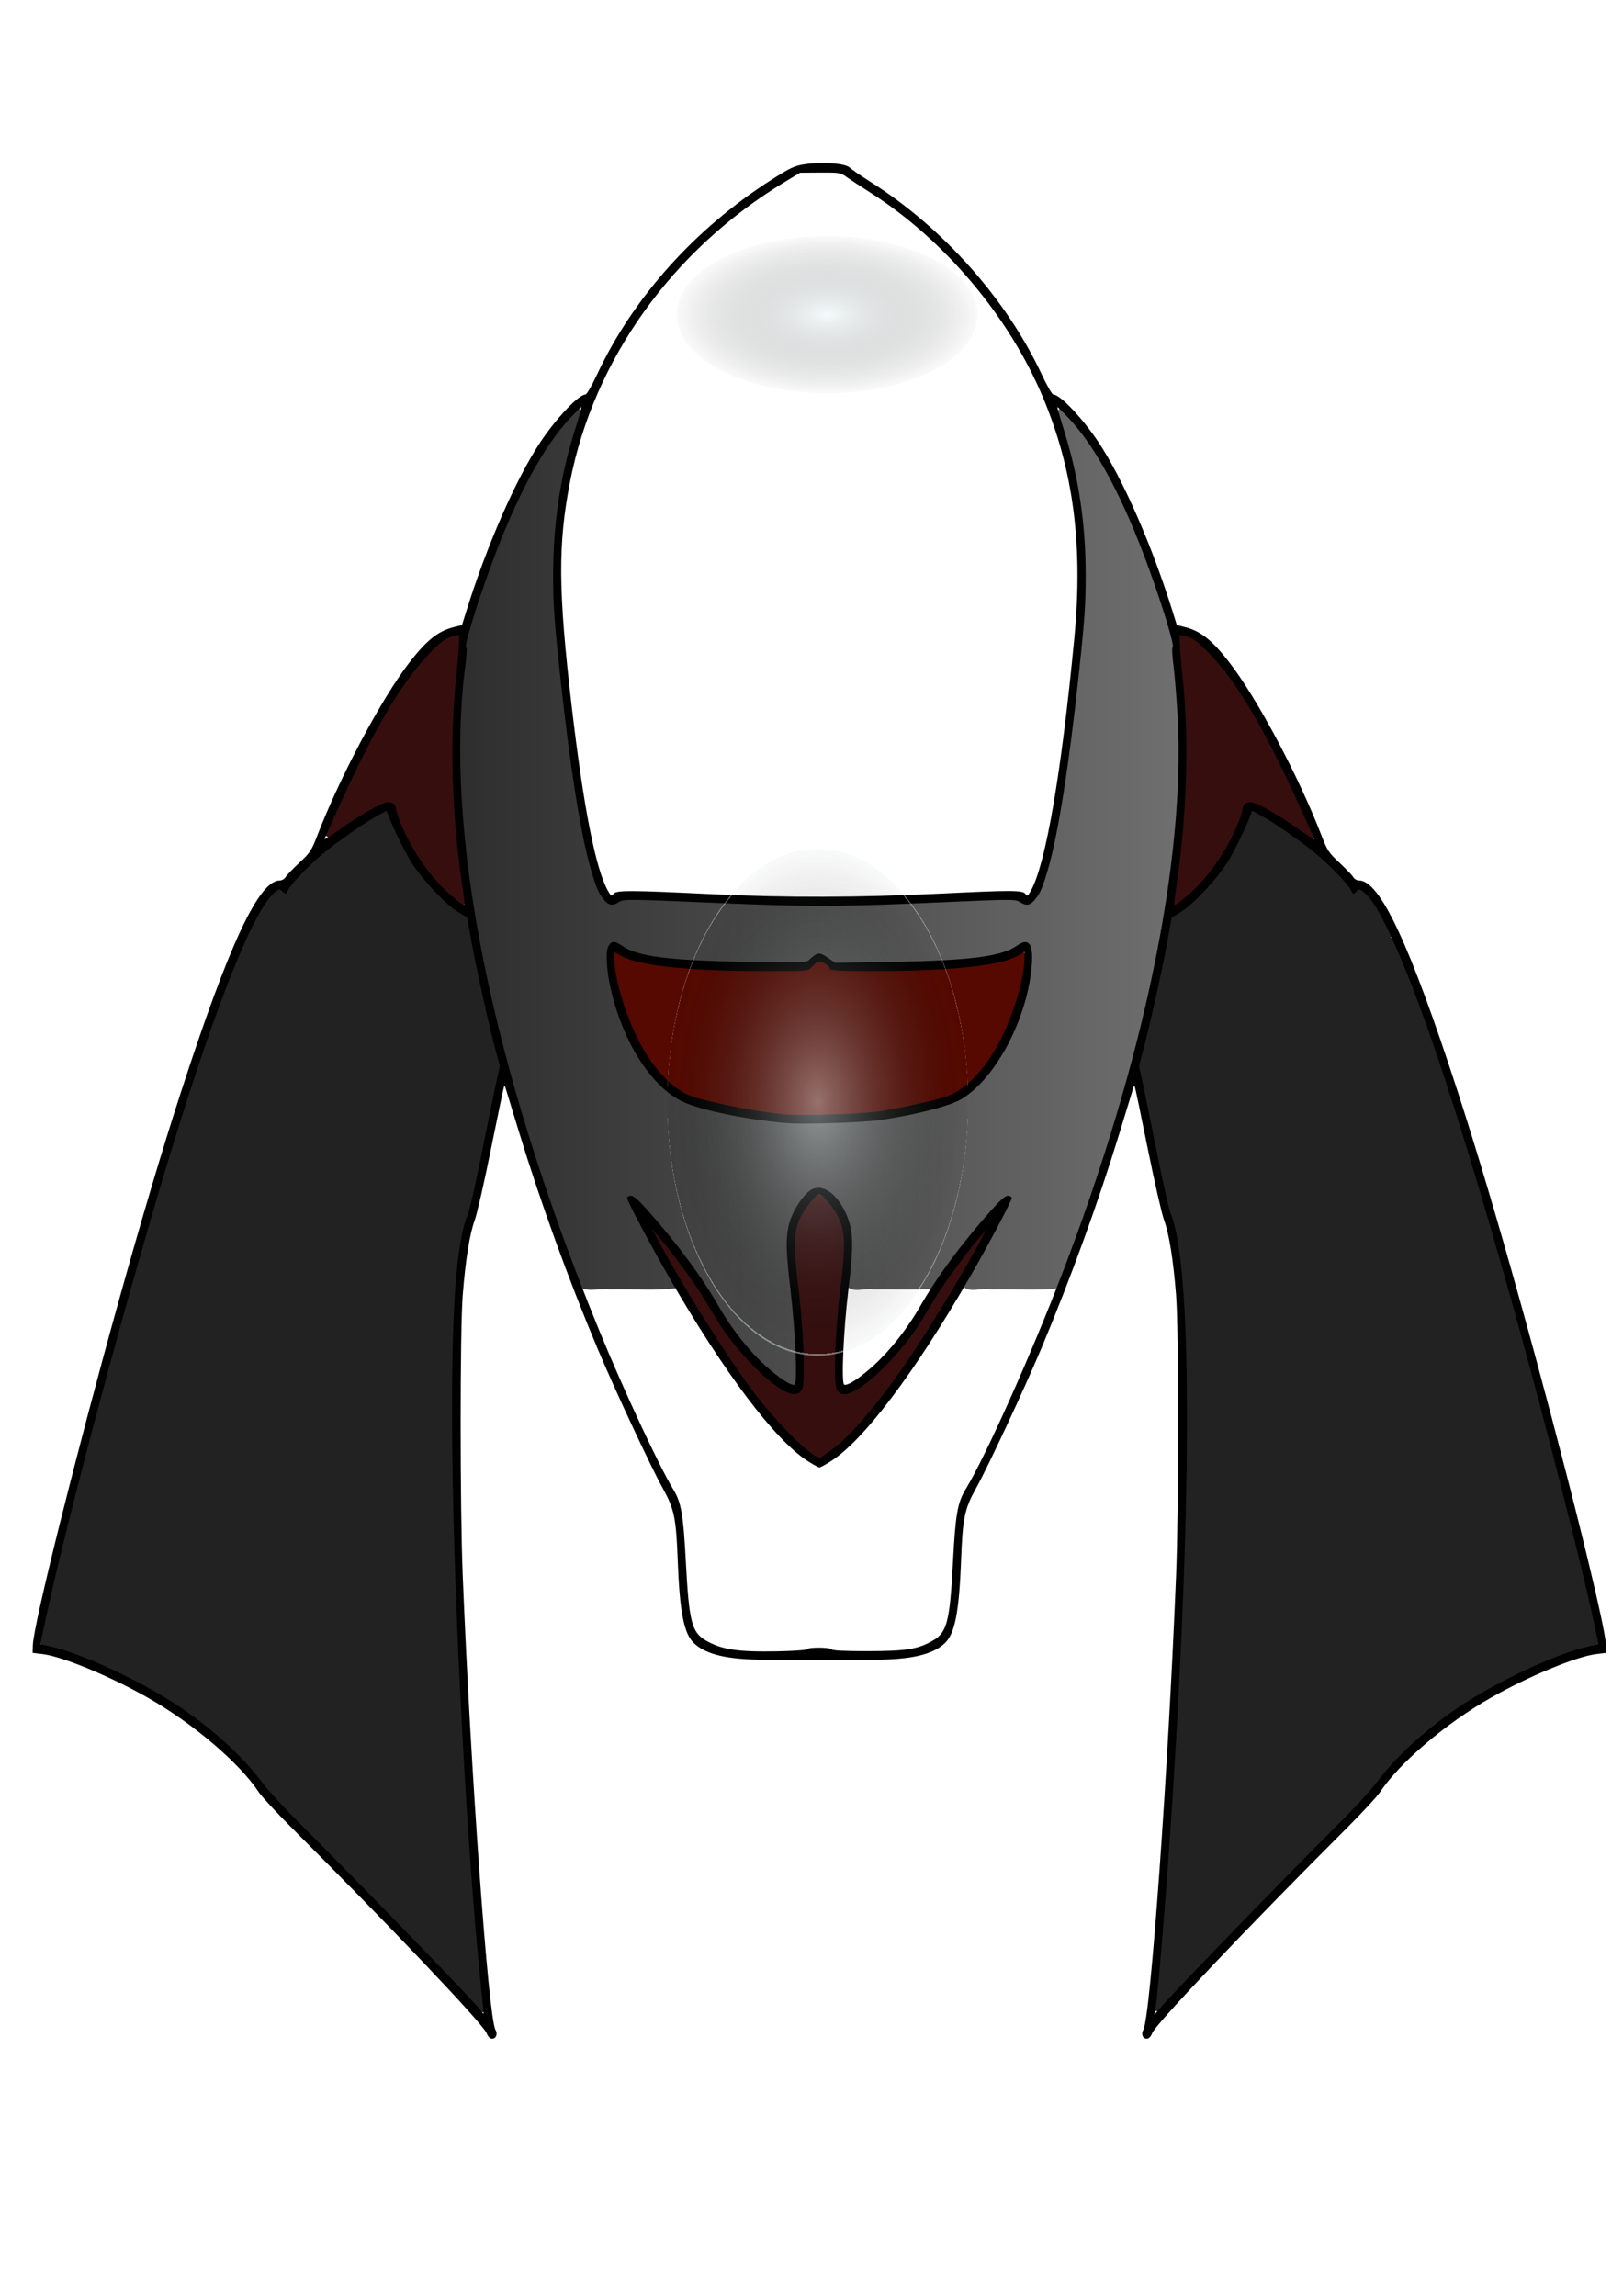 <?xml version="1.0" encoding="UTF-8" standalone="no"?>
<!-- Created with Inkscape (http://www.inkscape.org/) -->
<svg
    xmlns:inkscape="http://www.inkscape.org/namespaces/inkscape"
    xmlns:rdf="http://www.w3.org/1999/02/22-rdf-syntax-ns#"
    xmlns="http://www.w3.org/2000/svg"
    xmlns:sodipodi="http://sodipodi.sourceforge.net/DTD/sodipodi-0.dtd"
    xmlns:cc="http://creativecommons.org/ns#"
    xmlns:xlink="http://www.w3.org/1999/xlink"
    xmlns:dc="http://purl.org/dc/elements/1.1/"
    xmlns:svg="http://www.w3.org/2000/svg"
    xmlns:ns1="http://sozi.baierouge.fr"
    id="svg2"
    sodipodi:docname="nave.svg"
    viewBox="0 0 744.09 1052.4"
    version="1.1"
    inkscape:version="0.47pre4 r22446"
  >
  <defs
      id="defs4"
    >
    <linearGradient
        id="linearGradient3819"
      >
      <stop
          id="stop3821"
          style="stop-color:#2e2e2e"
          offset="0"
      />
      <stop
          id="stop3823"
          style="stop-color:#6f6f6f"
          offset="1"
      />
    </linearGradient
    >
    <radialGradient
        id="radialGradient3793"
        gradientUnits="userSpaceOnUse"
        cy="225.74"
        cx="303"
        gradientTransform="matrix(.738 0 0 1.038 152.11 10.35)"
        r="160.61"
        inkscape:collect="always"
      >
      <stop
          id="stop3783"
          style="stop-color:#16ffec"
          offset="0"
      />
      <stop
          id="stop3785"
          style="stop-color:#000099;stop-opacity:.804"
          offset="1"
      />
    </radialGradient
    >
    <linearGradient
        id="linearGradient3829"
        y2="511.07"
        xlink:href="#linearGradient3819"
        gradientUnits="userSpaceOnUse"
        x2="527.35"
        y1="511.07"
        x1="78.611"
        inkscape:collect="always"
    />
    <radialGradient
        id="radialGradient3625"
        spreadMethod="repeat"
        gradientUnits="userSpaceOnUse"
        cy="178.65"
        cx="385.04"
        gradientTransform="matrix(1 0 0 .906 0 16.765)"
        r="51.611"
        inkscape:collect="always"
      >
      <stop
          id="stop3621"
          style="stop-color:#e7f4f6"
          offset="0"
      />
      <stop
          id="stop3623"
          style="stop-color:#000000;stop-opacity:.047"
          offset="1"
      />
    </radialGradient
    >
    <filter
        id="filter3671"
        height="1.684"
        width="1.62"
        y="-.342"
        x="-.31"
        inkscape:collect="always"
      >
      <feGaussianBlur
          id="feGaussianBlur3673"
          stdDeviation="13.324"
          inkscape:collect="always"
      />
    </filter
    >
    <filter
        id="filter3671-7"
        width="1.62"
        y="-.342"
        x="-.31"
        height="1.684"
        color-interpolation-filters="sRGB"
        inkscape:collect="always"
      >
      <feGaussianBlur
          id="feGaussianBlur3673-9"
          stdDeviation="13.324"
          inkscape:collect="always"
      />
    </filter
    >
  </defs
  >
  <sodipodi:namedview
      id="base"
      bordercolor="#666666"
      inkscape:pageshadow="2"
      inkscape:window-y="0"
      pagecolor="#ffffff"
      inkscape:window-height="722"
      inkscape:window-maximized="1"
      inkscape:zoom="0.7"
      inkscape:window-x="0"
      showgrid="false"
      borderopacity="1.0"
      inkscape:current-layer="layer1"
      inkscape:cx="296.55314"
      inkscape:cy="637.01367"
      inkscape:window-width="1024"
      inkscape:pageopacity="0.0"
      inkscape:document-units="px"
  />
  <g
      id="layer1"
      inkscape:label="Livello 1"
      inkscape:groupmode="layer"
    >
    <g
        id="g2983"
        style="fill:#232222"
        transform="matrix(.738 0 0 .798 152.11 64.562)"
      >
      <path
          id="path2975"
          style="fill:#232222"
          d="m-54.283 457.91c-18.828 37.178-31.423 77.132-45.05 116.43-30.666 93.51-58.812 187.88-82.259 283.47-2.444 4.974 2.77 8.112 7.098 8.525 31.723 8.183 61.781 22.938 89.086 40.807 24.668 15.581 42.213 39.19 63.641 58.659 37.934 36.53 76.56 72.494 114.08 109.28 5.601 0.397 2.041-7.411 2.494-10.638-10.907-107.21-16.865-215-17.897-322.8 0.403-33.947-0.783-68.208 3.472-101.9 3.973-20.018 10.551-39.42 14.529-59.468 3.612-16.66 7.869-33.267 11.009-49.976-7.305-23.763-12.007-48.345-18.252-72.213-7.229-2.004-15.928-0.236-23.701-0.833h-116.67l-0.925 0.407-0.654 0.288z"
      />
      <path
          id="path2977"
          style="fill:#232222"
          d="m518.41 457.91c-6.042 24.36-11.362 48.97-17.993 73.268 6.741 32.814 14.221 65.652 23.013 97.827 6.12 33.408 5.761 67.74 6.397 101.65-0.295 101.9-7.122 203.68-15.707 305.18-0.866 12.631-2.955 25.366-3.35 37.902 4.858 3.325 9.117-6.633 13.465-9.041 45.637-44.597 93.76-87.199 137.89-133.18 30.269-30.47 69.901-49.666 110.21-63.106 5.004-2.265 12.031-1.556 15.847-5.651-2.239-16.617-7.794-32.807-11.671-49.162-27.153-101.82-56.664-203.17-93.323-302.02-7.052-18.15-13.972-36.624-22.95-53.802-15.171-1.322-31.145-0.185-46.623-0.565-31.489 0.271-63.207-0.542-94.553 0.407l-0.654 0.288z"
      />
      <path
          id="path2979"
          style="fill:#232222"
          d="m572.01 384.16c-4.417 3.11-5.18 9.86-8.227 14.314-9.08 19.363-24.745 34.629-42.059 46.737-3.24 3.057-2.189 8.473-2.84 12.405 4.154 3.426 11.589 0.531 16.982 1.484 39.883-0.371 79.823 0.797 119.67-0.726 5.396-0.249 3.045-6.295 0.821-8.902-5.034-7.205-8.941-16.842-17.267-20.613-2.225 0.365-3.988 1.391-5.524-1.105-13.517-14.239-28.908-26.289-45.852-36.097-5.065-2.547-9.933-6.912-15.704-7.497z"
      />
      <path
          id="path2981"
          style="fill:#232222"
          d="m32.43 383.43c-21.192 12.002-42.24 25.253-58.905 43.216-1.574 1.677-2.424 5.467-4.83 2.494-6.817-0.505-10.182 7.428-13.798 12.029-3.013 5.394-7.194 10.568-8.741 16.508 4.975 3.193 12.286 0.563 18.183 1.421 40.444-0.176 81.078 0.415 121.41-0.505 3.877-2.294 0.475-8.026-0.284-11.648-3.9-5.87-11.452-8-15.997-13.43-11.566-10.16-21.514-22.14-27.741-36.36-3.261-3.9-3.789-13.38-9.297-13.72z"
      />
    </g
    >
    <path
        id="path2945"
        style="fill:#560900"
        d="m281.57 436.48c-1.744 1.825-0.089 5.392-0.099 7.824 2.49 14.426 7.723 28.379 15.346 40.49 6.271 8.907 14.216 17.605 24.815 19.667 13.593 3.232 27.352 6.343 41.278 7.136 19.112 0.27 38.431-0.028 57.118-4.845 8.719-1.876 17.989-3.685 24.794-10.38 13.393-12.595 20.723-31.191 24.522-49.59 0.267-3.234 1.866-7.072 0.263-10.069-2.272-0.838-4.468 1.797-6.756 2.143-12.627 4.149-26.168 4.247-39.33 5.02-14.08 0.515-28.169 0.182-42.253 0.072-1.706-2.97-5.834-5.025-8.373-2.032-4.064 3.302-9.628 1.548-14.35 2.157-21.709 0.066-43.69 0.538-65.089-3.742-3.938-0.797-7.692-2.677-11.477-3.956l-0.412 0.107z"
    />
    <path
        id="path2953"
        style="fill:url(#radialGradient3093)"
        d="m367.33 78.137c-20.921 12.267-40.543 27.169-56.911 45.97-30.42 32.431-50.38 76.833-52.917 123.19-1.742 34.55 3.259 68.955 7.648 103.08 3.186 18.867 4.877 38.51 12.342 56.056 0.911 2.982 3.456 4.349 6.194 3.483 38.74-0.309 77.451 2.683 116.2 1.317 22.88-0.152 45.905-2.556 68.695-1.549 1.49 0.834 3.464 1.03 4.331-1.084 6.694-14.476 8.76-30.965 11.641-46.764 5.628-37.174 10.335-74.798 9.443-112.54-2.216-43.923-19.537-86.289-47.112-118.4-16.312-20.211-36.292-36.414-57.756-49.648-5.46-4.422-12.849-1.953-19.201-3.149-0.855 0.056-1.769-0.308-2.593 0.038z"
    />
    <g
        id="g2969"
        style="fill:url(#linearGradient3829)"
        transform="matrix(.738 0 0 .798 152.11 64.562)"
      >
      <path
          id="path2961"
          style="fill:url(#linearGradient3829)"
          d="m451.36 154.39c-1.128 6.095 3.122 12.276 4.066 18.346 11.142 34.777 13.13 71.805 9.635 108.07-4.382 44.326-9.419 88.83-20.235 132.03-2.811 8.359-4.183 19.77-12.722 24.086-13.966-4.52-29.08-1.424-43.498-1.696-55.275 2.58-110.63 2.553-165.91 0.114-14.718 0.133-29.729-2.271-44.295 0.161-2.854 1.721-6.453 1.983-8.207-1.294-9.531-14.932-11.543-33.44-15.429-50.536-7.522-44.545-14.295-89.538-15.286-134.83-0.731-31.459 6.361-62.296 15.91-91.987-0.141-5.306-5.931-1.599-7.479 0.862-29.996 30.877-45.343 72.207-59.882 111.92-7.356 17.01-6.883 35.795-8.81 53.897-2.093 42.504 1.29 85.201 9.502 126.87 13.44 71.643 37.492 140.77 65.155 208.03 5.392 3.024 12.909 0.494 19.13 1.326 13.485-0.456 27.354 0.919 40.596-0.694 0.395-5.912-5.816-10.865-8.082-16.373-6.838-11.665-14.294-23.083-19.886-35.398 9.372 5.926 16.126 15.425 23.818 23.458 8.357 9.136 15.407 19.545 23.496 28.624 16.863 0.892 34.104 0.128 51.113 0.383 4.467-3.028 0.416-10.27 1.07-15.15-1.333-13.284-0.287-28.041 9.789-37.883 5.393-7.022 16.192-2.608 19.698 4.198 10.08 13.456 6.421 31.036 5.272 46.53 3.271 4.921 11.854 1.095 17.267 2.304 12.03-0.3 24.343 0.601 36.196-0.452 14.317-17.587 28.212-36.494 45.658-51.35 2.868-2.285-0.33 3.131-0.694 4.135-8.152 15.465-18.264 30.05-26.218 45.482 3.016 4.71 11.781 1.007 17.095 2.184 14.2-0.457 28.785 0.919 42.742-0.694 35.099-85.851 65.216-175.17 73.773-268.04 2.955-34.957 1.837-70.287-2.62-105.06-7.806-27.035-18.484-53.28-30.747-78.571-9.936-19.448-21.75-39.036-38.291-53.286-0.927-0.926-1.787-0.019-2.683 0.284zm-19.887 307.31c2.771 1.339 1.078 6.272 1.578 8.776-1.417 28.574-15.303 56.708-37.502 75.004-15.473 9.683-34.705 11.786-52.591 14.489-30.312 3.129-61.319 4.185-91.31-1.753-16.875-3.681-35.961-5.253-48.122-19.05-18.647-18.896-29.868-45.18-30.683-71.658 0.063-2.394 0.491-7.85 4.262-4.988 20.6 10.058 44.254 8.643 66.606 9.942 17.172 0.069 34.549 1.471 51.613-0.503 4.268-1.236 7.768-5.926 11.892-1.506 7.83 5.887 17.947 1.922 26.929 2.698 27.031-1.241 54.537 0.121 81.134-5.39 5.783-1.04 10.58-4.782 16.194-6.061z"
      />
      <path
          id="path2963"
          style="fill:url(#linearGradient3829)"
          d="m185.79 658.37c-9.468 0.202-18.956 0.134-28.411 0.631-4.133 2.87 1.392 7.944 1.916 11.565 15.678 37.265 34.169 73.275 53.548 108.71 6.324 16.275 4.454 34.4 6.755 51.486 1.508 10.982 1.062 25.862 12.658 31.536 18.133 9.503 39.299 5.01 58.872 5.542 23.606-0.945 47.421 1.984 70.901-1.06 9.857-1.949 21.082-7.913 22.129-19.098 4.572-21.801 2.122-44.725 8.176-66.165 6.645-14.605 15.844-27.963 22.452-42.636 12.704-25.969 25.681-52.117 36.245-78.897-3.458-4.314-11.74-0.839-17.091-1.957-14.154 0.327-28.64-0.655-42.588 0.483-9.412 12.702-17.442 26.808-27.177 39.465-15.868 20.813-32.078 42.477-53.663 57.816-3.58 2.63-8.435 4.901-12.311 1.515-21.3-13.185-36.498-34.023-51.796-53.566-11.399-14.566-20.875-30.649-31.899-45.268-9.256-1.041-19.259 0.119-28.716-0.098z"
      />
      <path
          id="path2965"
          style="fill:url(#linearGradient3829)"
          d="m235.32 657.93c-4.641 3.128 2.4 7.937 3.592 11.415 10.887 16.048 23.828 31.248 39.813 42.502 3.051 1.472 9.059 6.211 10.607 0.726 1.646-17.269-0.805-34.682-2.588-51.865-3.985-4.163-11.738-1.004-17.2-2.215-11.406-0.213-22.816-0.674-34.223-0.563z"
      />
      <path
          id="path2967"
          style="fill:url(#linearGradient3829)"
          d="m319.85 658.72c-2.729 17.507-3.763 35.564-3.693 53.349 1.175 5.903 8.684 2.174 11.522-0.284 18.658-13.151 33.163-31.418 45.046-50.729-1-5.253-8.533-1.813-12.28-2.962-13.287 0.15-26.799-0.595-39.942 0.338l-0.654 0.288z"
      />
    </g
    >
    <g
        id="g2993"
        style="fill:#370e0e"
        transform="matrix(.738 0 0 .798 152.11 64.562)"
      >
      <path
          id="path2989"
          style="fill:#370e0e"
          d="m77.224 282.5c-15.349 4.644-24.862 19.042-34.476 30.893-18.81 25.43-32.416 54.176-46.242 82.528-2.394 3.772 2.923 5.687 5.335 2.967 11.331-6.048 21.709-15.288 34.661-17.236 3.684 4.632 4.722 11.568 8.018 16.731 8.857 15.775 20.285 31.144 35.955 40.564 5.387 0.082 2.02-7.503 2.268-10.878-5.856-40.911-7.931-82.458-3.563-123.63 0.316-6.875 1.804-13.917 0.915-20.74-0.738-0.923-1.695-1.453-2.873-1.2z"
      />
      <path
          id="path2991"
          style="fill:#370e0e"
          d="m526.77 282.47c-3.092 4.489 0.193 10.884-0.183 16.063 2.611 30.751 1.943 61.71 1.161 92.529-0.908 16.172-4.49 32.404-5.682 48.298 4.515 1.858 8.418-4.191 12.233-6.362 15.493-13.579 27.213-31.292 34.297-50.522 3.153-3.101 7.684 1.691 11.017 2.399 10.246 4.431 19.144 11.745 29.231 16.131 4.982-2.402-1.221-7.97-1.989-11.459-18.291-35.124-35.166-72.479-64.431-99.881-4.336-3.578-9.797-7.598-15.655-7.195z"
      />
    </g
    >
    <path
        id="path3853"
        style="fill:#370e0e"
        d="m375.3 544.48c-3.092 1.296-4.981 4.665-7.117 7.237-4.112 5.205-5.852 12.067-5.448 18.791 0.737 16.518 3.411 32.919 3.902 49.443 0.031 5.264 0.676 10.77-0.606 15.853-1.217 2.399-4.349 0.885-6.095 0.115-8.882-4.846-15.921-12.849-22.694-20.544-9.64-11.502-16.245-25.461-25.694-37.176-3.755-4.679-7.139-9.8-11.423-13.952-1.981-1.161-3.287 1.903-1.88 3.354 12.547 22.942 26.623 44.947 41.682 66.099 8.976 12.42 19.23 23.872 30.941 33.387 1.931 1.255 4.464 3.759 6.705 1.76 14.301-9.331 24.985-23.54 35.3-37.379 14.424-19.91 27.232-41.106 39.419-62.63 1.064-1.618 2.217-4.429-0.407-4.884-2.65 0.97-3.957 4.142-5.947 6.101-9.153 11.126-16.971 23.381-24.743 35.626-5.777 9.155-13.496 16.604-21.062 24.014-3.794 3.149-7.941 6.745-12.824 7.359-2.514 0.26-2.701-3.156-2.785-5.049-0.767-20.301 2.829-40.479 3.911-60.719 0.396-6.469-0.783-13.233-4.614-18.405-2.187-2.955-4.26-6.298-7.324-8.274-0.385-0.13-0.794-0.226-1.197-0.128z"
    />
    <path
        id="path2929"
        style="fill:#000000"
        d="m223.07 931.92c-1.667-4.211-44.459-49.287-89.421-94.196-6.917-6.909-13.673-14.215-15.015-16.237-8.95-13.49-30.157-31.53-50.96-43.36-17.118-9.73-39.043-18.81-48.092-19.92l-4.631-0.565 0.107-3.58c0.278-9.305 19.671-87.002 39.282-157.38 10.438-37.461 19.895-69.222 28.493-95.693 22.111-68.075 35.795-97.403 45.444-97.403 0.97 0 2.161-0.688 2.646-1.529 0.485-0.841 3.303-3.784 6.262-6.54 4.934-4.596 5.612-5.611 8.172-12.244 10.543-27.312 29.377-62.764 42.16-79.361 8.031-10.427 13.347-14.67 20.65-16.483l3.636-0.902 1.977-6.34c9.384-30.093 22.644-60.412 33.805-77.297 7.287-11.025 17.708-22.047 20.853-22.058 0.554-0.002 2.947-4.149 5.317-9.216 16.439-35.146 44.854-66.846 80.01-89.26 8.601-5.483 10.458-6.351 15.118-7.063 8.018-1.225 18.612-0.454 20.648 1.503 0.897 0.862 5.282 3.876 9.745 6.696 33.09 20.916 62.193 53.666 78.31 88.123 2.37 5.067 4.762 9.214 5.317 9.216 3.145 0.011 13.566 11.033 20.853 22.058 11.161 16.885 24.421 47.204 33.805 77.297l1.977 6.34 3.636 0.902c7.303 1.813 12.62 6.056 20.65 16.483 12.783 16.597 31.617 52.05 42.16 79.361 2.56 6.633 3.238 7.647 8.172 12.244 2.959 2.756 5.777 5.7 6.262 6.54 0.485 0.841 1.676 1.529 2.646 1.529 9.649 0 23.333 29.328 45.444 97.403 8.598 26.471 18.055 58.232 28.493 95.693 19.611 70.381 39.003 148.08 39.281 157.38l0.107 3.58-4.631 0.565c-9.049 1.105-30.974 10.184-48.092 19.915-20.803 11.826-42.011 29.87-50.962 43.36-1.341 2.022-8.098 9.328-15.015 16.237-44.962 44.909-87.754 89.985-89.421 94.196-0.674 1.703-1.539 2.595-2.516 2.595-1.864 0-2.684-2.137-1.564-4.077 3.243-5.62 11.342-118.03 15.008-208.29 1.273-31.351 1.268-112.46-0.008-128.54-1.29-16.261-3.165-27.938-5.511-34.331-1.048-2.854-4.443-17.764-7.545-33.133-3.102-15.369-5.769-28.085-5.927-28.257-0.158-0.173-0.441 0.187-0.629 0.798s-2.98 9.735-6.204 20.274c-9.813 32.078-22.461 66.954-35.901 99-7.809 18.62-24.385 54.147-29.884 64.051-5.396 9.718-6.226 13.693-6.966 33.352-0.885 23.509-2.835 33.467-7.4 37.805-5.623 5.344-15.711 7.658-33.206 7.619-15.946-0.036-32.74-0.036-48.686 0-17.496 0.04-27.583-2.275-33.206-7.619-4.566-4.339-6.515-14.297-7.4-37.805-0.74-19.659-1.571-23.634-6.966-33.352-5.499-9.904-22.075-45.431-29.884-64.051-13.44-32.046-26.088-66.922-35.901-99-3.224-10.539-6.016-19.662-6.204-20.274-0.188-0.612-0.472-0.971-0.629-0.798s-2.825 12.888-5.927 28.257-6.497 30.279-7.545 33.133c-2.346 6.392-4.221 18.07-5.511 34.331-1.276 16.08-1.281 97.19-0.008 128.54 3.666 90.264 11.765 202.67 15.008 208.29 1.119 1.94 0.299 4.077-1.565 4.077-0.977 0-1.842-0.892-2.516-2.595zm-2.326-18.991c-6.489-61.323-12.567-173.54-13.382-247.07-0.69-62.302 1.523-95.962 7.192-109.38 0.742-1.756 3.217-12.535 5.499-23.952s5.263-25.987 6.625-32.378l2.475-11.62-1.838-6.743c-2.918-10.707-8.741-36.824-11.043-49.534l-2.111-11.654-4.417-2.717c-5.652-3.476-16.739-15.388-21.368-22.958-3.137-5.13-8.464-16.06-10.471-21.487l-0.669-1.809-5.697 3.154c-5.912 3.274-20.929 14.034-25.958 18.601-6.294 5.715-12.44 12.316-13.47 14.468-1.048 2.188-1.136 2.218-2.526 0.857-1.38-1.351-1.525-1.343-3.451 0.199-9.462 7.575-25.935 48.263-46.494 114.84-20.067 64.983-48.402 170.4-58.691 218.35l-2.482 11.569 4.434 0.979c14.599 3.223 42.063 16.03 59.404 27.702 15.491 10.427 29.124 22.913 37.883 34.698 2.412 3.244 9.263 10.779 15.225 16.743 31.803 31.814 82.368 84.017 84.825 87.574 0.691 1.001 1.325 1.752 1.407 1.668 0.083-0.083-0.323-4.629-0.902-10.101zm338.6-21.466c23.317-24.122 38.672-39.777 56.576-57.679 5.962-5.962 12.813-13.494 15.225-16.739 8.759-11.785 22.392-24.271 37.883-34.698 17.341-11.672 44.805-24.479 59.404-27.702l4.434-0.979-2.482-11.569c-5.617-26.178-22.282-91.51-34.926-136.92-23.681-85.046-42.515-142.74-56.821-174.05-5.887-12.885-9.748-19.271-13.439-22.226-1.926-1.542-2.071-1.55-3.451-0.199-1.39 1.361-1.478 1.332-2.526-0.857-1.03-2.152-7.176-8.753-13.47-14.468-5.029-4.567-20.046-15.328-25.958-18.601l-5.697-3.154-0.669 1.809c-2.007 5.427-7.334 16.357-10.471 21.487-4.629 7.57-15.716 19.482-21.368 22.958l-4.417 2.717-2.111 11.654c-2.302 12.71-8.125 38.827-11.043 49.534l-1.838 6.743 2.475 11.62c1.361 6.391 4.343 20.961 6.625 32.378s4.757 22.195 5.499 23.952c9.585 22.684 9.889 126.79 0.782 267.86-2.597 40.221-6.524 88.575-7.835 96.463l-0.441 2.652 3.965-4.548c2.181-2.501 13.923-14.85 26.095-27.442zm-189.31-135.5c0.652-1.008 10.676-0.925 11.326 0.094 0.336 0.527 6.337 0.814 16.597 0.795 17.698-0.033 23.068-0.92 29.89-4.938 6.349-3.74 7.617-8.75 9.046-35.749 1.174-22.173 2.093-27.428 5.884-33.636 8.993-14.729 29.584-60.71 44.143-98.575 37.516-97.569 56.607-189.69 52.97-255.58-0.467-8.467-1.32-18.981-1.895-23.364-0.643-4.904-0.778-8.149-0.349-8.435 0.873-0.584-4.535-18.413-10.886-35.889-11.717-32.243-24.309-55.835-36.899-69.13-2.679-2.829-4.966-5.04-5.082-4.914-0.116 0.126 1.416 5.45 3.405 11.832 6.435 20.645 9.572 42.061 9.571 65.345-0.001 13.51-0.534 20.98-3.365 47.166-4.321 39.969-9.209 70.886-13.694 86.625-2.64 9.264-3.788 11.949-6.399 14.97-2.191 2.535-3.861 2.741-6.829 0.843-1.99-1.272-4.053-1.265-34.784 0.124-47.849 2.162-61.499 2.195-106.26 0.25-38.212-1.66-40.508-1.681-42.53-0.388-2.99 1.912-4.656 1.71-6.851-0.829-2.612-3.021-3.759-5.705-6.399-14.97-4.485-15.739-9.373-46.656-13.694-86.625-2.831-26.186-3.364-33.656-3.365-47.166-0.002-23.284 3.135-44.699 9.571-65.345 1.989-6.382 3.522-11.706 3.405-11.832-0.116-0.126-2.403 2.085-5.082 4.914-12.59 13.295-25.182 36.887-36.899 69.13-6.351 17.477-11.759 35.306-10.886 35.889 0.428 0.287 0.294 3.532-0.349 8.435-9.952 75.86 11.766 183.72 61.393 304.89 11.057 26.998 27.431 62.157 33.824 72.627 3.791 6.209 4.71 11.464 5.884 33.636 1.426 26.931 2.707 32.026 8.975 35.694 7.285 4.263 14.641 5.41 32.596 5.082 7.449-0.136 13.756-0.576 14.016-0.978zm0.246-86.268c-14.939-9.565-37.991-40.074-63.218-83.668-8.524-14.729-19.543-35.51-19.543-36.855 0-0.59 0.778-1.069 1.739-1.069 1.222 0 3.581 2.076 7.936 6.986 13.516 15.236 24.539 30.166 32.448 43.951 5.765 10.048 13.56 19.95 21.148 26.863 6.351 5.787 12.267 9.613 13.543 8.761 1.364-0.912 0.285-25.032-1.943-43.447-2.486-20.548-2.322-27.066 0.865-34.367 2.331-5.34 6.627-10.788 9.364-11.876 5.278-2.098 11.471 2.654 15.477 11.876 3.174 7.307 3.337 13.847 0.854 34.367-2.228 18.415-3.307 42.535-1.943 43.447 1.275 0.853 7.191-2.974 13.542-8.761 7.588-6.913 15.383-16.814 21.148-26.863 7.909-13.785 18.932-28.715 32.448-43.951 4.356-4.91 6.714-6.986 7.936-6.986 0.961 0 1.739 0.478 1.739 1.069 0 1.345-11.019 22.126-19.543 36.855-25.227 43.594-48.279 74.103-63.218 83.668-2.54 1.626-4.966 2.957-5.39 2.957-0.424 0-2.85-1.331-5.39-2.957zm11.291-5.329c8.762-6.37 22.742-23.025 36.271-43.21 9.999-14.918 25.656-40.977 32.621-54.29l1.671-3.194-3.44 3.992c-5.084 5.9-15.484 20.011-19.124 25.948-1.75 2.854-5.092 8.367-7.426 12.25-5.117 8.514-15.493 20.458-23.307 26.831-8.384 6.837-13.244 8.121-15.263 4.032-1.54-3.119-0.674-26.738 1.683-45.907 2.394-19.47 2.262-26.017-0.651-32.335-2.034-4.411-7.443-11.177-8.935-11.177s-6.901 6.766-8.935 11.177c-2.913 6.318-3.045 12.864-0.651 32.335 2.357 19.169 3.223 42.788 1.683 45.907-2.019 4.089-6.88 2.805-15.263-4.032-7.814-6.373-18.19-18.317-23.307-26.831-2.334-3.884-5.676-9.396-7.426-12.25-3.64-5.937-14.04-20.047-19.124-25.948l-3.44-3.992 1.671 3.194c10.91 20.855 31.186 53.258 44.463 71.056 11.278 15.118 28.42 31.792 31.009 30.163 0.438-0.276 2.788-1.949 5.222-3.719zm-20.66-149.54c-19.262-1.637-41.209-6.266-48.905-10.316-13.939-7.336-26.278-26.906-31.846-50.511-2.025-8.583-2.616-17.46-1.337-20.054 1.345-2.727 2.929-2.851 6.241-0.489 6.95 4.955 21.157 6.809 56.865 7.419 23.396 0.4 27.682 0.297 28.769-0.689 4.179-3.79 4.814-3.883 8.685-1.276l3.608 2.431 26.95-0.47c35.148-0.612 49.416-2.491 56.323-7.416 5.251-3.744 7.466-1.047 6.819 8.306-1.704 24.648-16.614 53.02-32.741 62.3-5.205 2.995-21.51 7.146-36.646 9.329-8.044 1.16-35.273 2.074-42.785 1.435zm42.416-5.437c10.111-1.552 27.113-5.388 31.624-7.135 8.892-3.444 18.383-14.119 24.966-28.082 5.584-11.843 9.8-26.889 9.8-34.978v-2.795l-3.619 1.967c-7.997 4.348-31.183 6.749-65.156 6.749-16.187 0-20.483-0.215-20.483-1.025 0-0.564-0.99-1.658-2.199-2.431-2.408-1.54-3.768-1.149-6.222 1.786-1.353 1.619-2.033 1.671-21.765 1.671-33.858 0-57.054-2.407-65.042-6.749l-3.619-1.967v2.795c0 8.089 4.215 23.136 9.8 34.978 6.584 13.963 16.074 24.637 24.966 28.082 7.257 2.811 31.94 7.649 43.796 8.584 8.56 0.675 35.124-0.217 43.153-1.449zm-190.32-95.42c0-0.444-0.489-4.126-1.087-8.184-4.791-32.507-5.813-66.87-2.819-94.8 0.635-5.928 1.214-12.858 1.286-15.399l0.13-4.621-2.259 0.526c-4.115 0.958-6.619 2.876-13.348 10.223-11.334 12.376-22.819 31.829-37.259 63.112-4.852 10.511-8.821 19.397-8.821 19.747 0 0.35 3.568-1.92 7.93-5.044 8.656-6.201 18.778-11.865 21.169-11.845 2.293 0.019 3.52 1.173 3.76 3.54 0.119 1.175 1.412 4.861 2.873 8.19 5.254 11.974 13.534 23.538 22.156 30.944 5.186 4.455 6.29 5.088 6.29 3.611zm331.6-3.611c8.622-7.406 16.902-18.97 22.156-30.944 1.461-3.329 2.754-7.015 2.873-8.19 0.24-2.367 1.466-3.521 3.76-3.54 2.39-0.019 12.513 5.645 21.169 11.845 4.361 3.124 7.93 5.394 7.93 5.044 0-0.35-3.969-9.236-8.821-19.747-14.44-31.283-25.924-50.736-37.259-63.112-6.729-7.347-9.233-9.265-13.348-10.223l-2.259-0.526 0.13 4.621c0.071 2.542 0.65 9.471 1.286 15.399 2.994 27.93 1.972 62.293-2.819 94.8-1.257 8.525-1.283 8.99-0.514 8.99 0.315 0 2.888-1.988 5.717-4.418zm-113.99-0.722c33.238-1.639 38.31-1.624 39.486 0.116 0.832 1.232 1.072 1.097 2.485-1.397 6.821-12.044 14.045-54.002 19.962-115.94 4.057-42.471-0.406-76.796-14.316-110.1-15.533-37.186-45.282-72.467-79.369-94.128-4.454-2.83-9.339-6.045-10.856-7.142-2.589-1.874-3.323-1.992-11.979-1.936l-9.221 0.06-7.008 4.234c-51.552 31.146-87.525 81.364-98.468 137.46-5.588 28.646-5.429 49.942 0.768 102.89 5.432 46.411 10.976 74.607 16.633 84.595 1.412 2.494 1.652 2.629 2.485 1.397 1.181-1.748 7.602-1.725 46.125 0.162 33.01 1.617 66.659 1.527 103.27-0.279z"
    />
    <path
        id="path2843"
        sodipodi:rx="51.610882"
        sodipodi:ry="46.767517"
        style="opacity:.667;filter:url(#filter3671);fill:url(#radialGradient3625)"
        sodipodi:type="arc"
        d="m436.65 178.65a51.611 46.768 0 1 1 -103.22 0 51.611 46.768 0 1 1 103.22 0z"
        transform="matrix(1.335 0 0 .765 -134.82 7.583)"
        sodipodi:cy="178.651"
        sodipodi:cx="385.03625"
    />
    <path
        id="path2843-0"
        sodipodi:rx="51.610882"
        sodipodi:ry="46.767517"
        style="opacity:.667;filter:url(#filter3671-7);fill:url(#radialGradient3625)"
        sodipodi:type="arc"
        d="m436.65 178.65a51.611 46.768 0 1 1 -103.22 0 51.611 46.768 0 1 1 103.22 0z"
        transform="matrix(1.335 0 0 2.468 -139.15 64.412)"
        sodipodi:cy="178.651"
        sodipodi:cx="385.03625"
    />
  </g
  >
</svg
>
